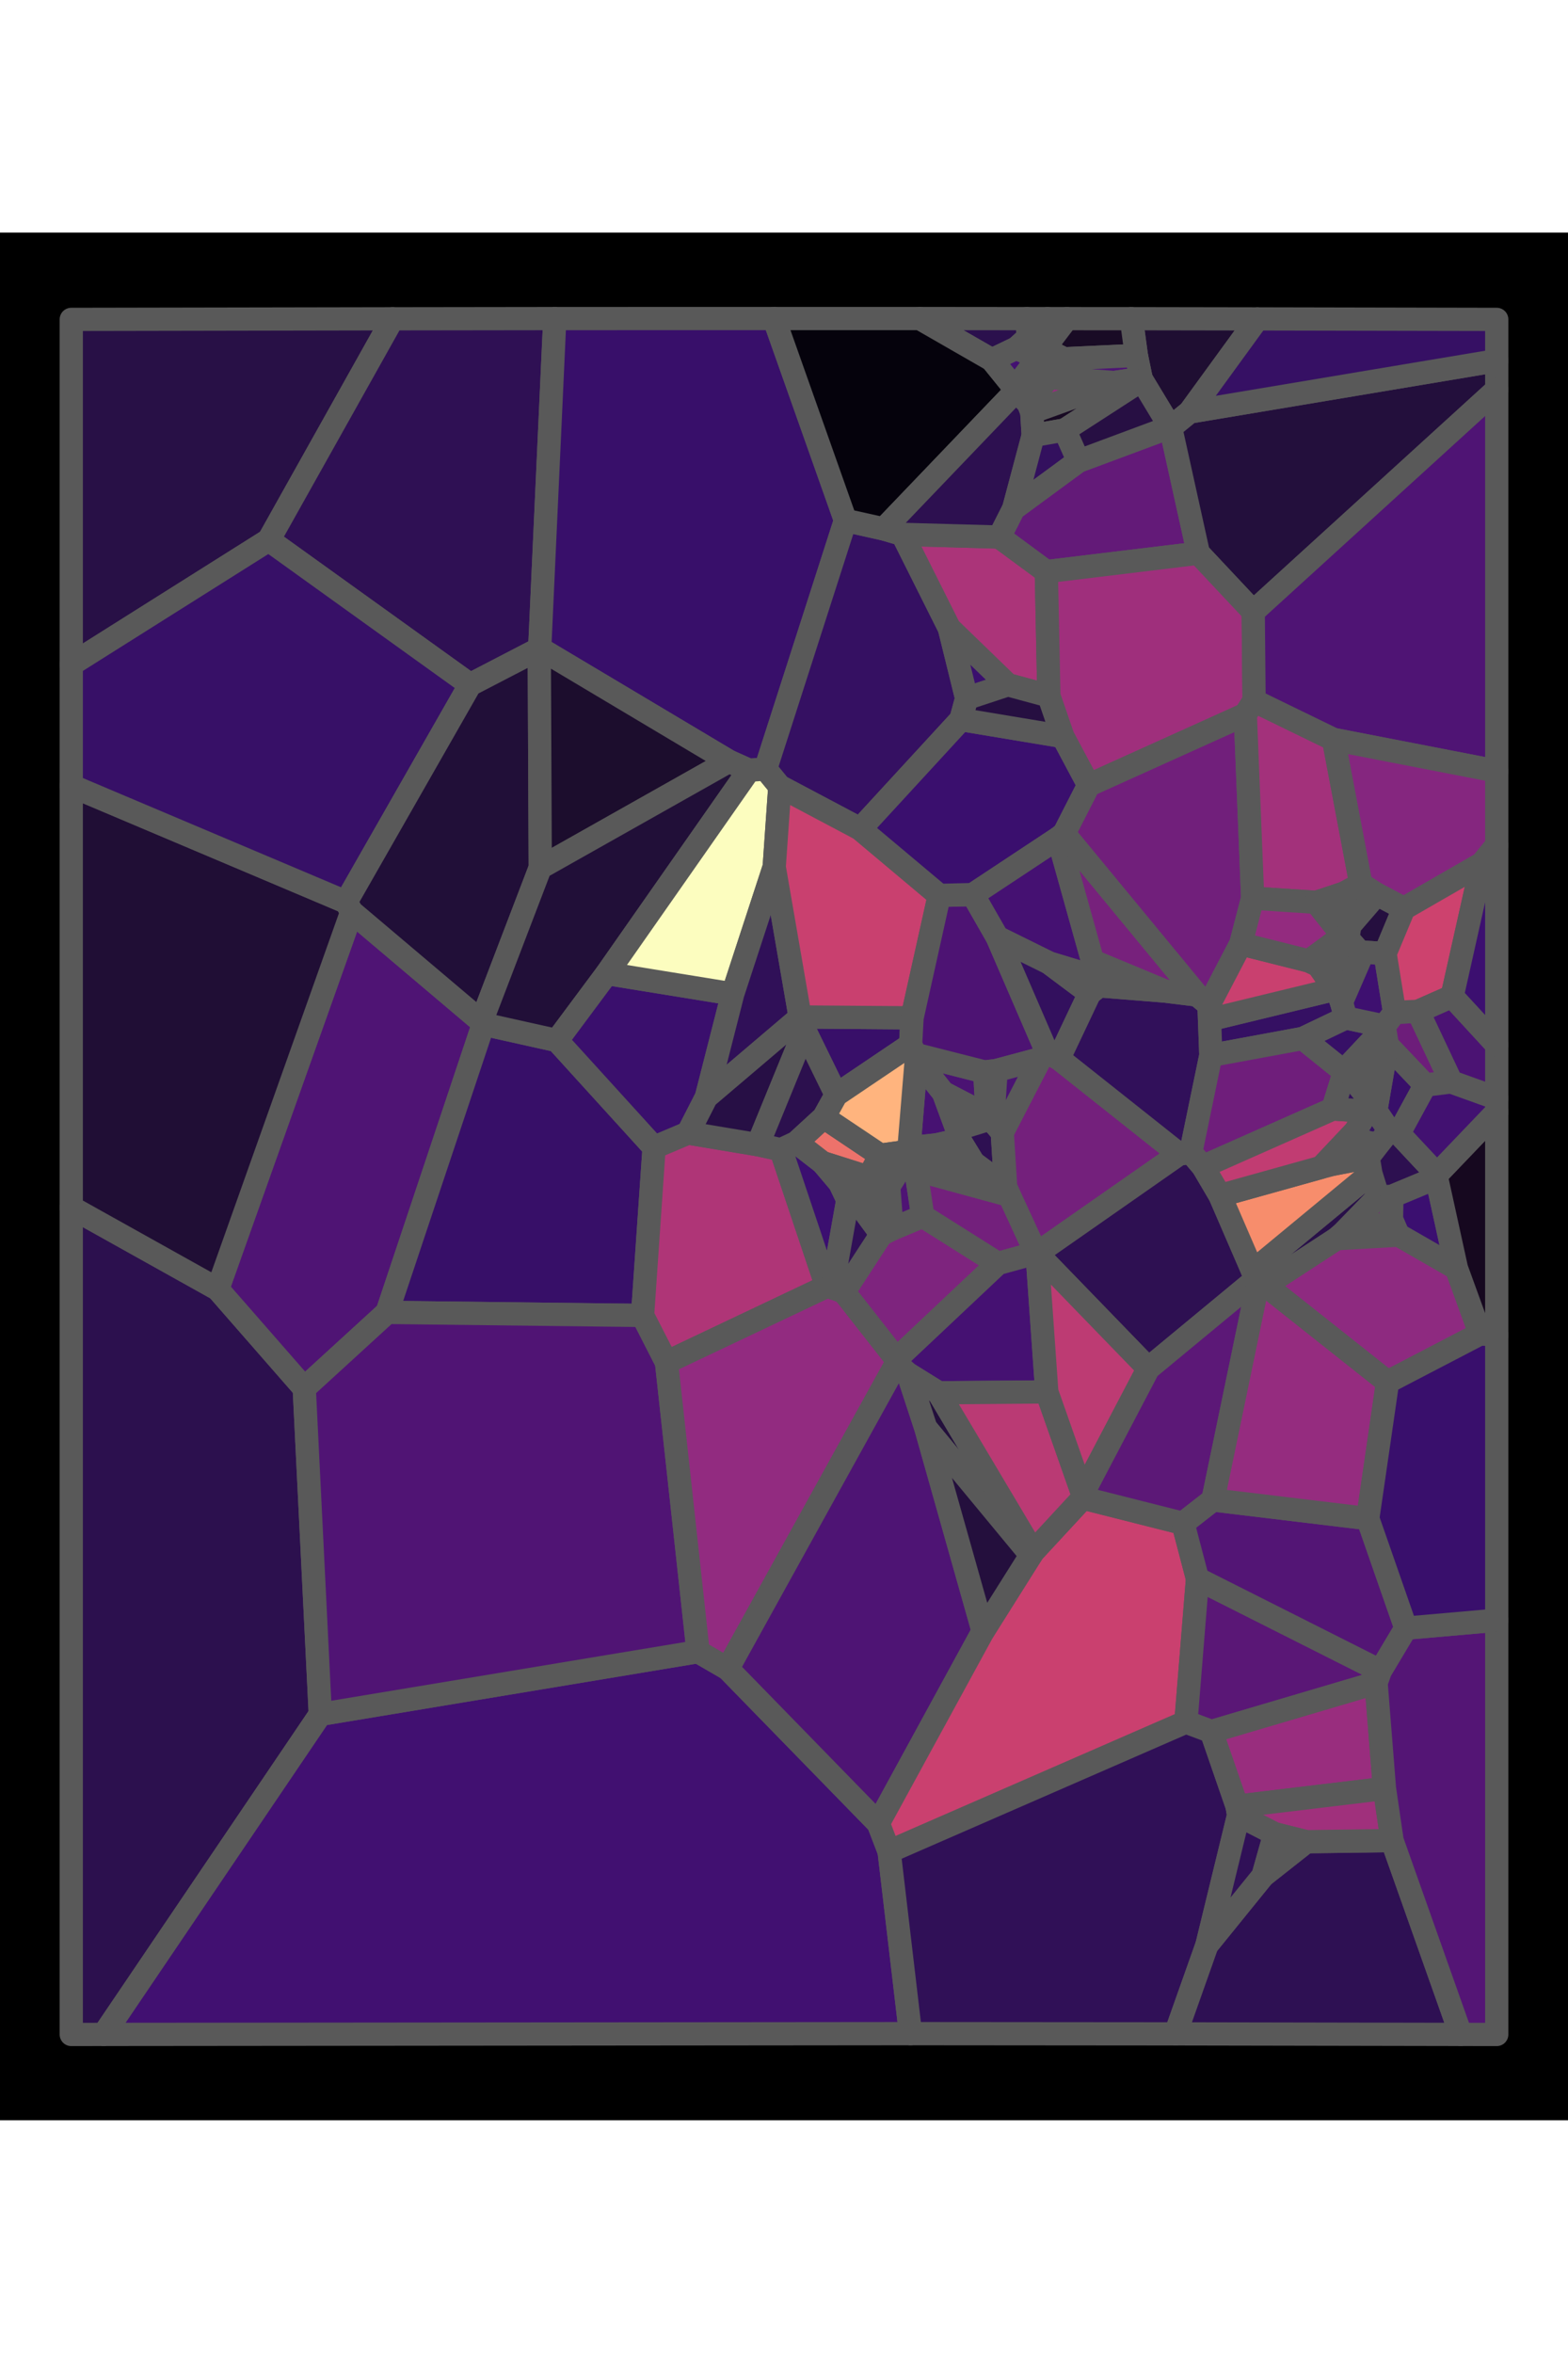<?xml version='1.0' encoding='UTF-8' ?>
<svg xmlns='http://www.w3.org/2000/svg' xmlns:xlink='http://www.w3.org/1999/xlink' class='svglite' width='288.00pt' height='432.00pt' viewBox='0 0 288.00 432.00'>
<defs>
  <style type='text/css'><![CDATA[
    .svglite line, .svglite polyline, .svglite polygon, .svglite path, .svglite rect, .svglite circle {
      fill: none;
      stroke: #000000;
      stroke-linecap: round;
      stroke-linejoin: round;
      stroke-miterlimit: 10.00;
    }
    .svglite text {
      white-space: pre;
    }
  ]]></style>
</defs>
<rect width='100%' height='100%' style='stroke: none; fill: #FFFFFF;'/>
<defs>
  <clipPath id='cpMC4wMHwyODguMDB8MC4wMHw0MzIuMDA='>
    <rect x='0.00' y='0.00' width='288.00' height='432.00' />
  </clipPath>
</defs>
<g clip-path='url(#cpMC4wMHwyODguMDB8MC4wMHw0MzIuMDA=)'>
</g>
<defs>
  <clipPath id='cpMC4wMHwyODguMDB8NDIuNzJ8Mzg5LjI4'>
    <rect x='0.00' y='42.72' width='288.00' height='346.55' />
  </clipPath>
</defs>
<g clip-path='url(#cpMC4wMHwyODguMDB8NDIuNzJ8Mzg5LjI4)'>
<rect x='0.00' y='42.72' width='288.00' height='346.55' style='stroke-width: 0.75; fill: #000000;' />
<path d='M 13.09 122.00 L 49.36 99.15 L 72.12 58.53 L 13.09 58.64 L 13.09 122.00 Z' style='fill-rule: evenodd; fill: #281046; stroke-width: 4.27; stroke: #595959; stroke-linecap: butt;' />
<path d='M 13.09 373.52 L 19.05 373.51 L 58.83 314.75 L 55.88 254.87 L 39.98 236.68 L 13.09 221.67 L 13.09 373.52 Z' style='fill-rule: evenodd; fill: #2C104E; stroke-width: 4.27; stroke: #595959; stroke-linecap: butt;' />
<path d='M 167.24 373.37 L 163.31 339.93 L 161.32 334.75 L 133.66 306.38 L 128.22 303.23 L 58.83 314.75 L 19.05 373.51 L 167.24 373.37 Z' style='fill-rule: evenodd; fill: #411071; stroke-width: 4.27; stroke: #595959; stroke-linecap: butt;' />
<path d='M 72.12 58.53 L 49.36 99.15 L 86.34 125.71 L 99.05 119.12 L 99.13 119.05 L 101.90 58.49 L 72.12 58.53 Z' style='fill-rule: evenodd; fill: #2F1054; stroke-width: 4.27; stroke: #595959; stroke-linecap: butt;' />
<path d='M 71.10 240.95 L 88.78 188.03 L 88.42 187.55 L 64.61 167.41 L 39.98 236.68 L 55.88 254.87 L 71.10 240.95 Z' style='fill-rule: evenodd; fill: #4F1474; stroke-width: 4.27; stroke: #595959; stroke-linecap: butt;' />
<path d='M 13.09 221.67 L 39.98 236.68 L 64.61 167.41 L 63.56 165.61 L 13.09 144.26 L 13.09 221.67 Z' style='fill-rule: evenodd; fill: #200E35; stroke-width: 4.27; stroke: #595959; stroke-linecap: butt;' />
<path d='M 118.02 241.51 L 120.14 210.66 L 102.30 191.04 L 88.78 188.03 L 71.10 240.95 L 118.02 241.51 Z' style='fill-rule: evenodd; fill: #370F68; stroke-width: 4.27; stroke: #595959; stroke-linecap: butt;' />
<path d='M 13.09 144.26 L 63.56 165.61 L 86.34 125.71 L 49.36 99.15 L 13.09 122.00 L 13.09 144.26 Z' style='fill-rule: evenodd; fill: #371067; stroke-width: 4.27; stroke: #595959; stroke-linecap: butt;' />
<path d='M 64.61 167.41 L 88.42 187.55 L 99.23 159.31 L 99.05 119.12 L 86.34 125.71 L 63.56 165.61 L 64.61 167.41 Z' style='fill-rule: evenodd; fill: #210F38; stroke-width: 4.27; stroke: #595959; stroke-linecap: butt;' />
<path d='M 101.90 58.49 L 99.13 119.05 L 133.89 139.77 L 137.57 141.42 L 140.62 141.19 L 155.29 95.54 L 142.17 58.48 L 101.90 58.49 Z' style='fill-rule: evenodd; fill: #380F6A; stroke-width: 4.27; stroke: #595959; stroke-linecap: butt;' />
<path d='M 99.23 159.31 L 133.89 139.77 L 99.13 119.05 L 99.05 119.12 L 99.23 159.31 Z' style='fill-rule: evenodd; fill: #1C0D2D; stroke-width: 4.27; stroke: #595959; stroke-linecap: butt;' />
<path d='M 88.78 188.03 L 102.30 191.04 L 111.46 178.73 L 137.57 141.42 L 133.89 139.77 L 99.23 159.31 L 88.42 187.55 L 88.78 188.03 Z' style='fill-rule: evenodd; fill: #210F38; stroke-width: 4.27; stroke: #595959; stroke-linecap: butt;' />
<path d='M 120.14 210.66 L 126.38 208.02 L 129.74 201.45 L 134.58 182.48 L 111.46 178.73 L 102.30 191.04 L 120.14 210.66 Z' style='fill-rule: evenodd; fill: #3A0F6D; stroke-width: 4.27; stroke: #595959; stroke-linecap: butt;' />
<path d='M 58.83 314.75 L 128.22 303.23 L 122.42 250.12 L 118.02 241.51 L 71.10 240.95 L 55.88 254.87 L 58.83 314.75 Z' style='fill-rule: evenodd; fill: #501474; stroke-width: 4.27; stroke: #595959; stroke-linecap: butt;' />
<path d='M 118.02 241.51 L 122.42 250.12 L 151.84 236.17 L 143.43 211.08 L 139.21 210.16 L 126.38 208.02 L 120.14 210.66 L 118.02 241.51 Z' style='fill-rule: evenodd; fill: #AF3577; stroke-width: 4.27; stroke: #595959; stroke-linecap: butt;' />
<path d='M 168.95 58.48 L 182.18 66.08 L 186.70 63.91 L 188.89 61.94 L 188.62 58.50 L 168.95 58.48 Z' style='fill-rule: evenodd; fill: #2B104D; stroke-width: 4.27; stroke: #595959; stroke-linecap: butt;' />
<path d='M 137.57 141.42 L 111.46 178.73 L 134.58 182.48 L 142.20 159.18 L 143.23 144.38 L 140.62 141.19 L 137.57 141.42 Z' style='fill-rule: evenodd; fill: #FCFDBF; stroke-width: 4.27; stroke: #595959; stroke-linecap: butt;' />
<path d='M 158.01 152.21 L 176.50 132.11 L 177.55 128.22 L 174.37 115.32 L 165.75 98.11 L 162.34 97.11 L 155.29 95.54 L 140.62 141.19 L 143.23 144.38 L 158.01 152.21 Z' style='fill-rule: evenodd; fill: #351062; stroke-width: 4.27; stroke: #595959; stroke-linecap: butt;' />
<path d='M 146.93 186.84 L 146.96 186.71 L 142.20 159.18 L 134.58 182.48 L 129.74 201.45 L 146.93 186.84 Z' style='fill-rule: evenodd; fill: #301058; stroke-width: 4.27; stroke: #595959; stroke-linecap: butt;' />
<path d='M 129.74 201.45 L 126.38 208.02 L 139.21 210.16 L 147.80 189.17 L 146.93 186.84 L 129.74 201.45 Z' style='fill-rule: evenodd; fill: #270F45; stroke-width: 4.27; stroke: #595959; stroke-linecap: butt;' />
<path d='M 153.59 201.02 L 167.25 191.81 L 167.52 186.87 L 146.96 186.71 L 146.93 186.84 L 147.80 189.17 L 153.59 201.02 Z' style='fill-rule: evenodd; fill: #380F69; stroke-width: 4.27; stroke: #595959; stroke-linecap: butt;' />
<path d='M 146.96 186.71 L 167.52 186.87 L 172.52 164.39 L 158.01 152.21 L 143.23 144.38 L 142.20 159.18 L 146.96 186.71 Z' style='fill-rule: evenodd; fill: #C9406F; stroke-width: 4.27; stroke: #595959; stroke-linecap: butt;' />
<path d='M 151.84 236.17 L 152.85 236.41 L 155.72 220.30 L 154.25 217.19 L 151.09 213.46 L 146.29 209.74 L 143.43 211.08 L 151.84 236.17 Z' style='fill-rule: evenodd; fill: #3B0F70; stroke-width: 4.27; stroke: #595959; stroke-linecap: butt;' />
<path d='M 151.31 205.13 L 153.59 201.02 L 147.80 189.17 L 139.21 210.16 L 143.43 211.08 L 146.29 209.74 L 151.31 205.13 Z' style='fill-rule: evenodd; fill: #2C104E; stroke-width: 4.27; stroke: #595959; stroke-linecap: butt;' />
<path d='M 133.66 306.38 L 164.66 250.33 L 164.65 249.52 L 154.98 237.19 L 152.85 236.41 L 151.84 236.17 L 122.42 250.12 L 128.22 303.23 L 133.66 306.38 Z' style='fill-rule: evenodd; fill: #922B80; stroke-width: 4.27; stroke: #595959; stroke-linecap: butt;' />
<path d='M 164.65 249.52 L 183.28 231.97 L 169.49 223.28 L 163.84 225.64 L 161.84 226.65 L 154.98 237.19 L 164.65 249.52 Z' style='fill-rule: evenodd; fill: #7E247E; stroke-width: 4.27; stroke: #595959; stroke-linecap: butt;' />
<path d='M 161.80 226.51 L 157.16 220.18 L 155.72 220.30 L 152.85 236.41 L 154.98 237.19 L 161.84 226.65 L 161.80 226.51 Z' style='fill-rule: evenodd; fill: #301057; stroke-width: 4.27; stroke: #595959; stroke-linecap: butt;' />
<path d='M 159.54 216.14 L 161.70 212.09 L 151.31 205.13 L 146.29 209.74 L 151.09 213.46 L 159.54 216.14 Z' style='fill-rule: evenodd; fill: #ED726B; stroke-width: 4.27; stroke: #595959; stroke-linecap: butt;' />
<path d='M 166.96 210.73 L 171.98 210.20 L 176.23 209.26 L 175.75 207.32 L 173.28 200.62 L 168.31 194.36 L 166.96 210.73 Z' style='fill-rule: evenodd; fill: #471272; stroke-width: 4.27; stroke: #595959; stroke-linecap: butt;' />
<path d='M 181.33 204.81 L 180.87 196.81 L 168.13 193.57 L 168.31 194.36 L 173.28 200.62 L 181.33 204.81 Z' style='fill-rule: evenodd; fill: #4B1373; stroke-width: 4.27; stroke: #595959; stroke-linecap: butt;' />
<path d='M 158.05 218.39 L 159.56 217.64 L 159.54 216.14 L 151.09 213.46 L 154.25 217.19 L 158.05 218.39 Z' style='fill-rule: evenodd; fill: #CC416E; stroke-width: 4.27; stroke: #595959; stroke-linecap: butt;' />
<path d='M 154.25 217.19 L 155.72 220.30 L 157.16 220.18 L 158.05 218.39 L 154.25 217.19 Z' style='fill-rule: evenodd; fill: #190C27; stroke-width: 4.27; stroke: #595959; stroke-linecap: butt;' />
<path d='M 161.80 226.51 L 160.60 219.57 L 160.47 219.26 L 159.56 217.64 L 158.05 218.39 L 157.16 220.18 L 161.80 226.51 Z' style='fill-rule: evenodd; fill: #33105F; stroke-width: 4.27; stroke: #595959; stroke-linecap: butt;' />
<path d='M 163.24 217.85 L 166.98 211.85 L 166.93 211.73 L 160.47 219.26 L 160.60 219.57 L 163.24 217.85 Z' style='fill-rule: evenodd; fill: #110619; stroke-width: 4.27; stroke: #595959; stroke-linecap: butt;' />
<path d='M 161.70 212.09 L 166.81 211.38 L 166.96 210.73 L 168.31 194.36 L 168.13 193.57 L 167.25 191.81 L 153.59 201.02 L 151.31 205.13 L 161.70 212.09 Z' style='fill-rule: evenodd; fill: #FFB47E; stroke-width: 4.27; stroke: #595959; stroke-linecap: butt;' />
<path d='M 159.56 217.64 L 160.47 219.26 L 166.93 211.73 L 166.81 211.38 L 161.70 212.09 L 159.54 216.14 L 159.56 217.64 Z' style='fill-rule: evenodd; fill: #170922; stroke-width: 4.27; stroke: #595959; stroke-linecap: butt;' />
<path d='M 161.84 226.65 L 163.84 225.64 L 163.24 217.85 L 160.60 219.57 L 161.80 226.51 L 161.84 226.65 Z' style='fill-rule: evenodd; fill: #260F42; stroke-width: 4.27; stroke: #595959; stroke-linecap: butt;' />
<path d='M 168.02 213.88 L 166.98 211.85 L 163.24 217.85 L 163.84 225.64 L 169.49 223.28 L 168.20 214.76 L 168.02 213.88 Z' style='fill-rule: evenodd; fill: #4E1474; stroke-width: 4.27; stroke: #595959; stroke-linecap: butt;' />
<path d='M 183.28 231.97 L 190.28 230.05 L 185.40 219.45 L 168.20 214.76 L 169.49 223.28 L 183.28 231.97 Z' style='fill-rule: evenodd; fill: #73207C; stroke-width: 4.27; stroke: #595959; stroke-linecap: butt;' />
<path d='M 166.93 211.73 L 166.98 211.85 L 168.02 213.88 L 177.60 213.47 L 171.98 210.20 L 166.96 210.73 L 166.81 211.38 L 166.93 211.73 Z' style='fill-rule: evenodd; fill: #1F0E33; stroke-width: 4.27; stroke: #595959; stroke-linecap: butt;' />
<path d='M 133.66 306.38 L 161.32 334.75 L 180.58 299.47 L 170.05 262.18 L 166.79 252.23 L 164.66 250.33 L 133.66 306.38 Z' style='fill-rule: evenodd; fill: #4E1474; stroke-width: 4.27; stroke: #595959; stroke-linecap: butt;' />
<path d='M 172.39 255.71 L 192.27 255.55 L 190.48 230.15 L 190.47 230.11 L 190.28 230.05 L 183.28 231.97 L 164.65 249.52 L 164.66 250.33 L 166.79 252.23 L 172.39 255.71 Z' style='fill-rule: evenodd; fill: #451172; stroke-width: 4.27; stroke: #595959; stroke-linecap: butt;' />
<path d='M 163.31 339.93 L 217.82 316.16 L 219.95 289.85 L 217.28 279.68 L 198.89 275.03 L 189.76 284.90 L 189.36 285.52 L 180.58 299.47 L 161.32 334.75 L 163.31 339.93 Z' style='fill-rule: evenodd; fill: #CA406F; stroke-width: 4.27; stroke: #595959; stroke-linecap: butt;' />
<path d='M 172.39 255.71 L 166.79 252.23 L 170.05 262.18 L 189.36 285.52 L 189.76 284.90 L 172.39 255.71 Z' style='fill-rule: evenodd; fill: #230F3C; stroke-width: 4.27; stroke: #595959; stroke-linecap: butt;' />
<path d='M 189.36 285.52 L 170.05 262.18 L 180.58 299.47 L 189.36 285.52 Z' style='fill-rule: evenodd; fill: #240F3D; stroke-width: 4.27; stroke: #595959; stroke-linecap: butt;' />
<path d='M 181.88 205.43 L 181.33 204.81 L 173.28 200.62 L 175.75 207.32 L 181.88 205.43 Z' style='fill-rule: evenodd; fill: #3B0F70; stroke-width: 4.27; stroke: #595959; stroke-linecap: butt;' />
<path d='M 198.85 274.26 L 192.27 255.55 L 172.39 255.71 L 189.76 284.90 L 198.89 275.03 L 198.85 274.26 Z' style='fill-rule: evenodd; fill: #BA3A74; stroke-width: 4.27; stroke: #595959; stroke-linecap: butt;' />
<path d='M 184.09 207.89 L 182.34 205.86 L 181.88 205.43 L 175.75 207.32 L 176.23 209.26 L 178.81 213.48 L 184.71 217.87 L 184.09 207.89 Z' style='fill-rule: evenodd; fill: #2E1052; stroke-width: 4.27; stroke: #595959; stroke-linecap: butt;' />
<path d='M 177.60 213.47 L 168.02 213.88 L 168.20 214.76 L 185.40 219.45 L 184.71 217.87 L 178.81 213.48 L 177.60 213.47 Z' style='fill-rule: evenodd; fill: #461272; stroke-width: 4.27; stroke: #595959; stroke-linecap: butt;' />
<path d='M 176.23 209.26 L 171.98 210.20 L 177.60 213.47 L 178.81 213.48 L 176.23 209.26 Z' style='fill-rule: evenodd; fill: #13071B; stroke-width: 4.27; stroke: #595959; stroke-linecap: butt;' />
<path d='M 190.28 230.05 L 190.47 230.11 L 216.57 211.88 L 194.47 194.35 L 192.34 193.27 L 191.06 194.39 L 184.09 207.89 L 184.71 217.87 L 185.40 219.45 L 190.28 230.05 Z' style='fill-rule: evenodd; fill: #74207C; stroke-width: 4.27; stroke: #595959; stroke-linecap: butt;' />
<path d='M 142.17 58.48 L 155.29 95.54 L 162.34 97.11 L 186.63 71.75 L 186.41 71.31 L 182.18 66.08 L 168.95 58.48 L 142.17 58.48 Z' style='fill-rule: evenodd; fill: #05020C; stroke-width: 4.27; stroke: #595959; stroke-linecap: butt;' />
<path d='M 180.87 196.81 L 182.96 196.56 L 191.06 194.39 L 192.34 193.27 L 183.19 172.10 L 178.69 164.24 L 172.52 164.39 L 167.52 186.87 L 167.25 191.81 L 168.13 193.57 L 180.87 196.81 Z' style='fill-rule: evenodd; fill: #4D1373; stroke-width: 4.27; stroke: #595959; stroke-linecap: butt;' />
<path d='M 172.52 164.39 L 178.69 164.24 L 194.38 153.86 L 195.44 153.05 L 199.98 144.15 L 195.22 135.22 L 176.50 132.11 L 158.01 152.21 L 172.52 164.39 Z' style='fill-rule: evenodd; fill: #3A0F6E; stroke-width: 4.27; stroke: #595959; stroke-linecap: butt;' />
<path d='M 182.34 205.86 L 182.96 196.56 L 180.87 196.81 L 181.33 204.81 L 181.88 205.43 L 182.34 205.86 Z' style='fill-rule: evenodd; fill: #862780; stroke-width: 4.27; stroke: #595959; stroke-linecap: butt;' />
<path d='M 185.12 125.72 L 174.37 115.32 L 177.55 128.22 L 185.12 125.72 Z' style='fill-rule: evenodd; fill: #3A0F6E; stroke-width: 4.27; stroke: #595959; stroke-linecap: butt;' />
<path d='M 192.65 127.76 L 192.18 104.95 L 183.56 98.60 L 165.75 98.11 L 174.37 115.32 L 185.12 125.72 L 192.65 127.76 Z' style='fill-rule: evenodd; fill: #AB3479; stroke-width: 4.27; stroke: #595959; stroke-linecap: butt;' />
<path d='M 195.22 135.22 L 192.65 127.76 L 185.12 125.72 L 177.55 128.22 L 176.50 132.11 L 195.22 135.22 Z' style='fill-rule: evenodd; fill: #260F41; stroke-width: 4.27; stroke: #595959; stroke-linecap: butt;' />
<path d='M 182.34 205.86 L 184.09 207.89 L 191.06 194.39 L 182.96 196.56 L 182.34 205.86 Z' style='fill-rule: evenodd; fill: #4A1373; stroke-width: 4.27; stroke: #595959; stroke-linecap: butt;' />
<path d='M 192.74 176.82 L 200.70 179.23 L 200.69 176.45 L 194.38 153.86 L 178.69 164.24 L 183.19 172.10 L 192.74 176.82 Z' style='fill-rule: evenodd; fill: #451172; stroke-width: 4.27; stroke: #595959; stroke-linecap: butt;' />
<path d='M 210.92 251.25 L 230.71 234.88 L 230.08 233.37 L 224.08 219.50 L 220.95 214.18 L 218.72 211.56 L 216.57 211.88 L 190.47 230.11 L 190.48 230.15 L 210.92 251.25 Z' style='fill-rule: evenodd; fill: #2E1052; stroke-width: 4.27; stroke: #595959; stroke-linecap: butt;' />
<path d='M 188.92 74.13 L 192.42 69.57 L 191.73 66.60 L 190.69 65.88 L 190.41 66.01 L 186.41 71.31 L 186.63 71.75 L 188.92 74.13 Z' style='fill-rule: evenodd; fill: #671C79; stroke-width: 4.27; stroke: #595959; stroke-linecap: butt;' />
<path d='M 183.56 98.60 L 186.18 93.42 L 189.77 79.95 L 189.51 75.67 L 188.92 74.13 L 186.63 71.75 L 162.34 97.11 L 165.75 98.11 L 183.56 98.60 Z' style='fill-rule: evenodd; fill: #2D1050; stroke-width: 4.27; stroke: #595959; stroke-linecap: butt;' />
<path d='M 194.47 194.35 L 200.15 182.36 L 192.74 176.82 L 183.19 172.10 L 192.34 193.27 L 194.47 194.35 Z' style='fill-rule: evenodd; fill: #33105E; stroke-width: 4.27; stroke: #595959; stroke-linecap: butt;' />
<path d='M 188.62 58.50 L 188.89 61.94 L 189.63 62.18 L 192.41 58.50 L 188.62 58.50 Z' style='fill-rule: evenodd; fill: #000004; stroke-width: 4.27; stroke: #595959; stroke-linecap: butt;' />
<path d='M 190.41 66.01 L 189.03 64.99 L 186.70 63.91 L 182.18 66.08 L 186.41 71.31 L 190.41 66.01 Z' style='fill-rule: evenodd; fill: #431171; stroke-width: 4.27; stroke: #595959; stroke-linecap: butt;' />
<path d='M 189.03 64.99 L 190.72 63.02 L 189.63 62.18 L 188.89 61.94 L 186.70 63.91 L 189.03 64.99 Z' style='fill-rule: evenodd; fill: #361065; stroke-width: 4.27; stroke: #595959; stroke-linecap: butt;' />
<path d='M 190.69 65.88 L 191.01 63.21 L 190.72 63.02 L 189.03 64.99 L 190.41 66.01 L 190.69 65.88 Z' style='fill-rule: evenodd; fill: #301058; stroke-width: 4.27; stroke: #595959; stroke-linecap: butt;' />
<path d='M 216.57 211.88 L 218.72 211.56 L 222.40 193.77 L 222.16 187.21 L 222.06 184.49 L 219.89 182.68 L 213.92 181.95 L 201.88 180.99 L 200.15 182.36 L 194.47 194.35 L 216.57 211.88 Z' style='fill-rule: evenodd; fill: #31105A; stroke-width: 4.27; stroke: #595959; stroke-linecap: butt;' />
<path d='M 189.51 75.67 L 204.65 70.23 L 193.16 69.35 L 192.42 69.57 L 188.92 74.13 L 189.51 75.67 Z' style='fill-rule: evenodd; fill: #962C7E; stroke-width: 4.27; stroke: #595959; stroke-linecap: butt;' />
<path d='M 192.41 58.50 L 189.63 62.18 L 190.72 63.02 L 191.01 63.21 L 192.85 62.59 L 195.96 58.50 L 192.41 58.50 Z' style='fill-rule: evenodd; fill: #1D0E2F; stroke-width: 4.27; stroke: #595959; stroke-linecap: butt;' />
<path d='M 191.73 66.60 L 192.29 66.14 L 192.31 66.09 L 193.07 64.42 L 192.85 62.59 L 191.01 63.21 L 190.69 65.88 L 191.73 66.60 Z' style='fill-rule: evenodd; fill: #A83379; stroke-width: 4.27; stroke: #595959; stroke-linecap: butt;' />
<path d='M 193.16 69.35 L 193.77 66.92 L 192.36 66.17 L 192.29 66.14 L 191.73 66.60 L 192.42 69.57 L 193.16 69.35 Z' style='fill-rule: evenodd; fill: #180B24; stroke-width: 4.27; stroke: #595959; stroke-linecap: butt;' />
<path d='M 207.80 58.51 L 208.72 65.26 L 209.59 69.49 L 209.72 69.78 L 214.93 78.40 L 215.01 78.49 L 218.51 75.64 L 230.95 58.55 L 207.80 58.51 Z' style='fill-rule: evenodd; fill: #1F0E32; stroke-width: 4.27; stroke: #595959; stroke-linecap: butt;' />
<path d='M 192.31 66.09 L 193.54 65.83 L 193.58 64.95 L 193.07 64.42 L 192.31 66.09 Z' style='fill-rule: evenodd; fill: #601977; stroke-width: 4.27; stroke: #595959; stroke-linecap: butt;' />
<path d='M 195.96 58.50 L 192.85 62.59 L 193.07 64.42 L 193.58 64.95 L 195.44 65.87 L 208.72 65.26 L 207.80 58.51 L 195.96 58.50 Z' style='fill-rule: evenodd; fill: #190B25; stroke-width: 4.27; stroke: #595959; stroke-linecap: butt;' />
<path d='M 194.02 66.56 L 193.66 66.19 L 192.36 66.17 L 193.77 66.92 L 194.02 66.56 Z' style='fill-rule: evenodd; fill: #2B104D; stroke-width: 4.27; stroke: #595959; stroke-linecap: butt;' />
<path d='M 193.16 69.35 L 204.65 70.23 L 209.59 69.49 L 208.72 65.26 L 195.44 65.87 L 194.02 66.56 L 193.77 66.92 L 193.16 69.35 Z' style='fill-rule: evenodd; fill: #4E1474; stroke-width: 4.27; stroke: #595959; stroke-linecap: butt;' />
<path d='M 192.36 66.17 L 193.66 66.19 L 193.54 65.83 L 192.31 66.09 L 192.29 66.14 L 192.36 66.17 Z' style='fill-rule: evenodd; fill: #D1436C; stroke-width: 4.27; stroke: #595959; stroke-linecap: butt;' />
<path d='M 194.02 66.56 L 195.44 65.87 L 193.58 64.95 L 193.54 65.83 L 193.66 66.19 L 194.02 66.56 Z' style='fill-rule: evenodd; fill: #240F3E; stroke-width: 4.27; stroke: #595959; stroke-linecap: butt;' />
<path d='M 195.56 78.94 L 209.72 69.78 L 209.59 69.49 L 204.65 70.23 L 189.51 75.67 L 189.77 79.95 L 195.56 78.94 Z' style='fill-rule: evenodd; fill: #180A23; stroke-width: 4.27; stroke: #595959; stroke-linecap: butt;' />
<path d='M 198.10 84.66 L 195.56 78.94 L 189.77 79.95 L 186.18 93.42 L 198.10 84.66 Z' style='fill-rule: evenodd; fill: #33105E; stroke-width: 4.27; stroke: #595959; stroke-linecap: butt;' />
<path d='M 198.10 84.66 L 186.18 93.42 L 183.56 98.60 L 192.18 104.95 L 220.11 101.57 L 215.01 78.49 L 214.93 78.40 L 198.10 84.66 Z' style='fill-rule: evenodd; fill: #631A78; stroke-width: 4.27; stroke: #595959; stroke-linecap: butt;' />
<path d='M 198.10 84.66 L 214.93 78.40 L 209.72 69.78 L 195.56 78.94 L 198.10 84.66 Z' style='fill-rule: evenodd; fill: #270F43; stroke-width: 4.27; stroke: #595959; stroke-linecap: butt;' />
<path d='M 213.92 181.95 L 219.89 182.68 L 195.44 153.05 L 194.38 153.86 L 200.69 176.45 L 213.92 181.95 Z' style='fill-rule: evenodd; fill: #77217C; stroke-width: 4.27; stroke: #595959; stroke-linecap: butt;' />
<path d='M 192.74 176.82 L 200.15 182.36 L 201.88 180.99 L 200.70 179.23 L 192.74 176.82 Z' style='fill-rule: evenodd; fill: #1D0E2F; stroke-width: 4.27; stroke: #595959; stroke-linecap: butt;' />
<path d='M 213.92 181.95 L 200.69 176.45 L 200.70 179.23 L 201.88 180.99 L 213.92 181.95 Z' style='fill-rule: evenodd; fill: #E35869; stroke-width: 4.27; stroke: #595959; stroke-linecap: butt;' />
<path d='M 274.91 66.20 L 218.51 75.64 L 215.01 78.49 L 220.11 101.57 L 230.18 112.30 L 274.91 71.55 L 274.91 66.20 Z' style='fill-rule: evenodd; fill: #230F3C; stroke-width: 4.27; stroke: #595959; stroke-linecap: butt;' />
<path d='M 228.73 131.17 L 230.34 128.66 L 230.18 112.30 L 220.11 101.57 L 192.18 104.95 L 192.65 127.76 L 195.22 135.22 L 199.98 144.15 L 228.73 131.17 Z' style='fill-rule: evenodd; fill: #9F2F7C; stroke-width: 4.27; stroke: #595959; stroke-linecap: butt;' />
<path d='M 198.85 274.26 L 210.92 251.25 L 190.48 230.15 L 192.27 255.55 L 198.85 274.26 Z' style='fill-rule: evenodd; fill: #BD3B73; stroke-width: 4.27; stroke: #595959; stroke-linecap: butt;' />
<path d='M 227.90 173.29 L 230.08 164.90 L 228.73 131.17 L 199.98 144.15 L 195.44 153.05 L 219.89 182.68 L 222.06 184.49 L 227.90 173.29 Z' style='fill-rule: evenodd; fill: #711F7B; stroke-width: 4.27; stroke: #595959; stroke-linecap: butt;' />
<path d='M 198.89 275.03 L 217.28 279.68 L 222.79 275.38 L 231.10 235.35 L 230.71 234.88 L 210.92 251.25 L 198.85 274.26 L 198.89 275.03 Z' style='fill-rule: evenodd; fill: #5C1877; stroke-width: 4.27; stroke: #595959; stroke-linecap: butt;' />
<path d='M 222.49 317.91 L 252.75 308.97 L 253.54 306.77 L 219.95 289.85 L 217.82 316.16 L 222.49 317.91 Z' style='fill-rule: evenodd; fill: #5A1776; stroke-width: 4.27; stroke: #595959; stroke-linecap: butt;' />
<path d='M 253.54 306.77 L 258.23 298.92 L 251.22 278.80 L 222.79 275.38 L 217.28 279.68 L 219.95 289.85 L 253.54 306.77 Z' style='fill-rule: evenodd; fill: #531575; stroke-width: 4.27; stroke: #595959; stroke-linecap: butt;' />
<path d='M 239.31 190.65 L 247.20 186.88 L 246.39 184.01 L 245.86 182.55 L 245.18 181.63 L 222.16 187.21 L 222.40 193.77 L 239.31 190.65 Z' style='fill-rule: evenodd; fill: #351063; stroke-width: 4.27; stroke: #595959; stroke-linecap: butt;' />
<path d='M 231.10 235.35 L 232.42 235.95 L 245.50 227.42 L 246.62 226.46 L 253.13 219.76 L 251.79 215.42 L 230.08 233.37 L 230.71 234.88 L 231.10 235.35 Z' style='fill-rule: evenodd; fill: #291049; stroke-width: 4.27; stroke: #595959; stroke-linecap: butt;' />
<path d='M 215.91 373.41 L 221.69 357.10 L 227.50 333.26 L 227.22 331.61 L 222.49 317.91 L 217.82 316.16 L 163.31 339.93 L 167.24 373.37 L 215.91 373.41 Z' style='fill-rule: evenodd; fill: #301057; stroke-width: 4.27; stroke: #595959; stroke-linecap: butt;' />
<path d='M 268.30 373.51 L 255.69 337.92 L 239.93 338.13 L 231.99 344.39 L 221.69 357.10 L 215.91 373.41 L 268.30 373.51 Z' style='fill-rule: evenodd; fill: #2E1053; stroke-width: 4.27; stroke: #595959; stroke-linecap: butt;' />
<path d='M 241.76 165.67 L 246.83 163.99 L 249.96 162.30 L 244.93 135.76 L 230.34 128.66 L 228.73 131.17 L 230.08 164.90 L 241.76 165.67 Z' style='fill-rule: evenodd; fill: #A3317B; stroke-width: 4.27; stroke: #595959; stroke-linecap: butt;' />
<path d='M 251.22 278.80 L 254.86 253.73 L 232.42 235.95 L 231.10 235.35 L 222.79 275.38 L 251.22 278.80 Z' style='fill-rule: evenodd; fill: #952C7F; stroke-width: 4.27; stroke: #595959; stroke-linecap: butt;' />
<path d='M 230.95 58.55 L 218.51 75.64 L 274.91 66.20 L 274.91 58.64 L 230.95 58.55 Z' style='fill-rule: evenodd; fill: #361064; stroke-width: 4.27; stroke: #595959; stroke-linecap: butt;' />
<path d='M 274.91 71.55 L 230.18 112.30 L 230.34 128.66 L 244.93 135.76 L 274.91 141.58 L 274.91 71.55 Z' style='fill-rule: evenodd; fill: #4F1474; stroke-width: 4.27; stroke: #595959; stroke-linecap: butt;' />
<path d='M 234.16 336.68 L 227.50 333.26 L 221.69 357.10 L 231.99 344.39 L 234.16 336.68 Z' style='fill-rule: evenodd; fill: #301057; stroke-width: 4.27; stroke: #595959; stroke-linecap: butt;' />
<path d='M 254.29 328.36 L 252.75 308.97 L 222.49 317.91 L 227.22 331.61 L 254.29 328.36 Z' style='fill-rule: evenodd; fill: #992D7E; stroke-width: 4.27; stroke: #595959; stroke-linecap: butt;' />
<path d='M 245.18 181.63 L 242.12 177.25 L 240.41 176.43 L 227.90 173.29 L 222.06 184.49 L 222.16 187.21 L 245.18 181.63 Z' style='fill-rule: evenodd; fill: #C9406F; stroke-width: 4.27; stroke: #595959; stroke-linecap: butt;' />
<path d='M 234.16 336.68 L 239.93 338.13 L 255.69 337.92 L 254.29 328.36 L 227.22 331.61 L 227.50 333.26 L 234.16 336.68 Z' style='fill-rule: evenodd; fill: #A0307C; stroke-width: 4.27; stroke: #595959; stroke-linecap: butt;' />
<path d='M 239.93 338.13 L 234.16 336.68 L 231.99 344.39 L 239.93 338.13 Z' style='fill-rule: evenodd; fill: #270F44; stroke-width: 4.27; stroke: #595959; stroke-linecap: butt;' />
<path d='M 274.91 297.46 L 258.23 298.92 L 253.54 306.77 L 252.75 308.97 L 254.29 328.36 L 255.69 337.92 L 268.30 373.51 L 274.91 373.52 L 274.91 297.46 Z' style='fill-rule: evenodd; fill: #541575; stroke-width: 4.27; stroke: #595959; stroke-linecap: butt;' />
<path d='M 244.82 203.60 L 246.78 197.29 L 246.78 196.66 L 239.31 190.65 L 222.40 193.77 L 218.72 211.56 L 220.95 214.18 L 244.82 203.60 Z' style='fill-rule: evenodd; fill: #6F1E7B; stroke-width: 4.27; stroke: #595959; stroke-linecap: butt;' />
<path d='M 248.24 209.03 L 249.00 207.59 L 242.65 214.32 L 244.80 213.75 L 248.24 209.03 Z' style='fill-rule: evenodd; fill: #240F3D; stroke-width: 4.27; stroke: #595959; stroke-linecap: butt;' />
<path d='M 224.08 219.50 L 230.08 233.37 L 251.79 215.42 L 251.30 212.49 L 244.80 213.75 L 242.65 214.32 L 224.08 219.50 Z' style='fill-rule: evenodd; fill: #F78D6C; stroke-width: 4.27; stroke: #595959; stroke-linecap: butt;' />
<path d='M 246.67 171.83 L 241.76 165.67 L 230.08 164.90 L 227.90 173.29 L 240.41 176.43 L 246.67 171.83 Z' style='fill-rule: evenodd; fill: #932B7F; stroke-width: 4.27; stroke: #595959; stroke-linecap: butt;' />
<path d='M 224.08 219.50 L 242.65 214.32 L 249.00 207.59 L 251.17 204.02 L 244.82 203.60 L 220.95 214.18 L 224.08 219.50 Z' style='fill-rule: evenodd; fill: #C13C72; stroke-width: 4.27; stroke: #595959; stroke-linecap: butt;' />
<path d='M 242.12 177.25 L 244.92 176.59 L 249.64 174.64 L 247.57 172.30 L 246.67 171.83 L 240.41 176.43 L 242.12 177.25 Z' style='fill-rule: evenodd; fill: #2B104B; stroke-width: 4.27; stroke: #595959; stroke-linecap: butt;' />
<path d='M 250.38 174.81 L 249.88 174.74 L 247.11 179.06 L 246.79 179.74 L 245.86 182.55 L 246.39 184.01 L 250.38 174.81 Z' style='fill-rule: evenodd; fill: #301057; stroke-width: 4.27; stroke: #595959; stroke-linecap: butt;' />
<path d='M 245.86 182.55 L 246.79 179.74 L 245.71 177.70 L 244.92 176.59 L 242.12 177.25 L 245.18 181.63 L 245.86 182.55 Z' style='fill-rule: evenodd; fill: #D6456B; stroke-width: 4.27; stroke: #595959; stroke-linecap: butt;' />
<path d='M 246.83 163.99 L 247.93 169.93 L 252.89 164.18 L 249.96 162.30 L 246.83 163.99 Z' style='fill-rule: evenodd; fill: #260F41; stroke-width: 4.27; stroke: #595959; stroke-linecap: butt;' />
<path d='M 274.91 141.58 L 244.93 135.76 L 249.96 162.30 L 252.89 164.18 L 257.85 166.80 L 272.18 158.55 L 274.91 155.19 L 274.91 141.58 Z' style='fill-rule: evenodd; fill: #85267F; stroke-width: 4.27; stroke: #595959; stroke-linecap: butt;' />
<path d='M 247.11 179.06 L 249.88 174.74 L 249.64 174.64 L 244.92 176.59 L 245.71 177.70 L 247.11 179.06 Z' style='fill-rule: evenodd; fill: #401071; stroke-width: 4.27; stroke: #595959; stroke-linecap: butt;' />
<path d='M 247.57 172.30 L 247.93 169.93 L 246.83 163.99 L 241.76 165.67 L 246.67 171.83 L 247.57 172.30 Z' style='fill-rule: evenodd; fill: #270F43; stroke-width: 4.27; stroke: #595959; stroke-linecap: butt;' />
<path d='M 246.78 196.66 L 254.29 188.67 L 254.29 188.38 L 247.20 186.88 L 239.31 190.65 L 246.78 196.66 Z' style='fill-rule: evenodd; fill: #371067; stroke-width: 4.27; stroke: #595959; stroke-linecap: butt;' />
<path d='M 247.11 179.06 L 245.71 177.70 L 246.79 179.74 L 247.11 179.06 Z' style='fill-rule: evenodd; fill: #12061A; stroke-width: 4.27; stroke: #595959; stroke-linecap: butt;' />
<path d='M 251.17 204.02 L 252.74 203.98 L 252.78 203.43 L 248.60 198.18 L 246.78 197.29 L 244.82 203.60 L 251.17 204.02 Z' style='fill-rule: evenodd; fill: #32105B; stroke-width: 4.27; stroke: #595959; stroke-linecap: butt;' />
<path d='M 249.88 174.74 L 250.38 174.81 L 254.40 175.06 L 257.85 166.80 L 252.89 164.18 L 247.93 169.93 L 247.57 172.30 L 249.64 174.64 L 249.88 174.74 Z' style='fill-rule: evenodd; fill: #250F3F; stroke-width: 4.27; stroke: #595959; stroke-linecap: butt;' />
<path d='M 256.15 185.87 L 254.40 175.06 L 250.38 174.81 L 246.39 184.01 L 247.20 186.88 L 254.29 188.38 L 256.15 185.87 Z' style='fill-rule: evenodd; fill: #3E1070; stroke-width: 4.27; stroke: #595959; stroke-linecap: butt;' />
<path d='M 248.60 198.18 L 254.57 193.07 L 254.82 191.91 L 254.29 188.67 L 246.78 196.66 L 246.78 197.29 L 248.60 198.18 Z' style='fill-rule: evenodd; fill: #3D0F70; stroke-width: 4.27; stroke: #595959; stroke-linecap: butt;' />
<path d='M 256.93 226.77 L 256.60 226.20 L 254.17 224.76 L 246.62 226.46 L 245.50 227.42 L 256.93 226.77 Z' style='fill-rule: evenodd; fill: #3D0F70; stroke-width: 4.27; stroke: #595959; stroke-linecap: butt;' />
<path d='M 254.17 224.76 L 255.58 223.84 L 255.66 219.64 L 253.13 219.76 L 246.62 226.46 L 254.17 224.76 Z' style='fill-rule: evenodd; fill: #7B237D; stroke-width: 4.27; stroke: #595959; stroke-linecap: butt;' />
<path d='M 249.00 207.59 L 248.24 209.03 L 253.09 210.18 L 255.17 207.56 L 252.74 203.98 L 251.17 204.02 L 249.00 207.59 Z' style='fill-rule: evenodd; fill: #351063; stroke-width: 4.27; stroke: #595959; stroke-linecap: butt;' />
<path d='M 253.09 210.18 L 248.24 209.03 L 244.80 213.75 L 251.30 212.49 L 253.09 210.18 Z' style='fill-rule: evenodd; fill: #DF4C68; stroke-width: 4.27; stroke: #595959; stroke-linecap: butt;' />
<path d='M 251.79 215.42 L 253.13 219.76 L 255.66 219.64 L 263.86 216.23 L 263.93 215.60 L 256.93 208.12 L 255.17 207.56 L 253.09 210.18 L 251.30 212.49 L 251.79 215.42 Z' style='fill-rule: evenodd; fill: #2D1050; stroke-width: 4.27; stroke: #595959; stroke-linecap: butt;' />
<path d='M 254.82 191.91 L 261.77 199.23 L 266.56 198.63 L 260.46 185.68 L 256.15 185.87 L 254.29 188.38 L 254.29 188.67 L 254.82 191.91 Z' style='fill-rule: evenodd; fill: #6D1D7A; stroke-width: 4.27; stroke: #595959; stroke-linecap: butt;' />
<path d='M 256.93 208.12 L 261.77 199.23 L 254.82 191.91 L 254.57 193.07 L 252.78 203.43 L 252.74 203.98 L 255.17 207.56 L 256.93 208.12 Z' style='fill-rule: evenodd; fill: #380F6A; stroke-width: 4.27; stroke: #595959; stroke-linecap: butt;' />
<path d='M 260.46 185.68 L 266.72 182.92 L 272.18 158.55 L 257.85 166.80 L 254.40 175.06 L 256.15 185.87 L 260.46 185.68 Z' style='fill-rule: evenodd; fill: #CD426E; stroke-width: 4.27; stroke: #595959; stroke-linecap: butt;' />
<path d='M 254.57 193.07 L 248.60 198.18 L 252.78 203.43 L 254.57 193.07 Z' style='fill-rule: evenodd; fill: #6C1D7A; stroke-width: 4.27; stroke: #595959; stroke-linecap: butt;' />
<path d='M 254.86 253.73 L 271.88 244.87 L 267.51 232.85 L 256.93 226.77 L 245.50 227.42 L 232.42 235.95 L 254.86 253.73 Z' style='fill-rule: evenodd; fill: #8E2A80; stroke-width: 4.27; stroke: #595959; stroke-linecap: butt;' />
<path d='M 274.91 245.11 L 271.88 244.87 L 254.86 253.73 L 251.22 278.80 L 258.23 298.92 L 274.91 297.46 L 274.91 245.11 Z' style='fill-rule: evenodd; fill: #390F6C; stroke-width: 4.27; stroke: #595959; stroke-linecap: butt;' />
<path d='M 256.60 226.20 L 255.58 223.84 L 254.17 224.76 L 256.60 226.20 Z' style='fill-rule: evenodd; fill: #390F6C; stroke-width: 4.27; stroke: #595959; stroke-linecap: butt;' />
<path d='M 256.60 226.20 L 256.93 226.77 L 267.51 232.85 L 263.86 216.23 L 255.66 219.64 L 255.58 223.84 L 256.60 226.20 Z' style='fill-rule: evenodd; fill: #3B0F70; stroke-width: 4.27; stroke: #595959; stroke-linecap: butt;' />
<path d='M 274.91 204.13 L 263.93 215.60 L 263.86 216.23 L 267.51 232.85 L 271.88 244.87 L 274.91 245.11 L 274.91 204.13 Z' style='fill-rule: evenodd; fill: #16081F; stroke-width: 4.27; stroke: #595959; stroke-linecap: butt;' />
<path d='M 274.91 201.63 L 266.56 198.63 L 261.77 199.23 L 256.93 208.12 L 263.93 215.60 L 274.91 204.13 L 274.91 201.63 Z' style='fill-rule: evenodd; fill: #421171; stroke-width: 4.27; stroke: #595959; stroke-linecap: butt;' />
<path d='M 274.91 191.82 L 266.72 182.92 L 260.46 185.68 L 266.56 198.63 L 274.91 201.63 L 274.91 191.82 Z' style='fill-rule: evenodd; fill: #4B1373; stroke-width: 4.27; stroke: #595959; stroke-linecap: butt;' />
<path d='M 274.91 155.19 L 272.18 158.55 L 266.72 182.92 L 274.91 191.82 L 274.91 155.19 Z' style='fill-rule: evenodd; fill: #3C0F70; stroke-width: 4.27; stroke: #595959; stroke-linecap: butt;' />
</g>
<g clip-path='url(#cpMC4wMHwyODguMDB8MC4wMHw0MzIuMDA=)'>
</g>
</svg>

